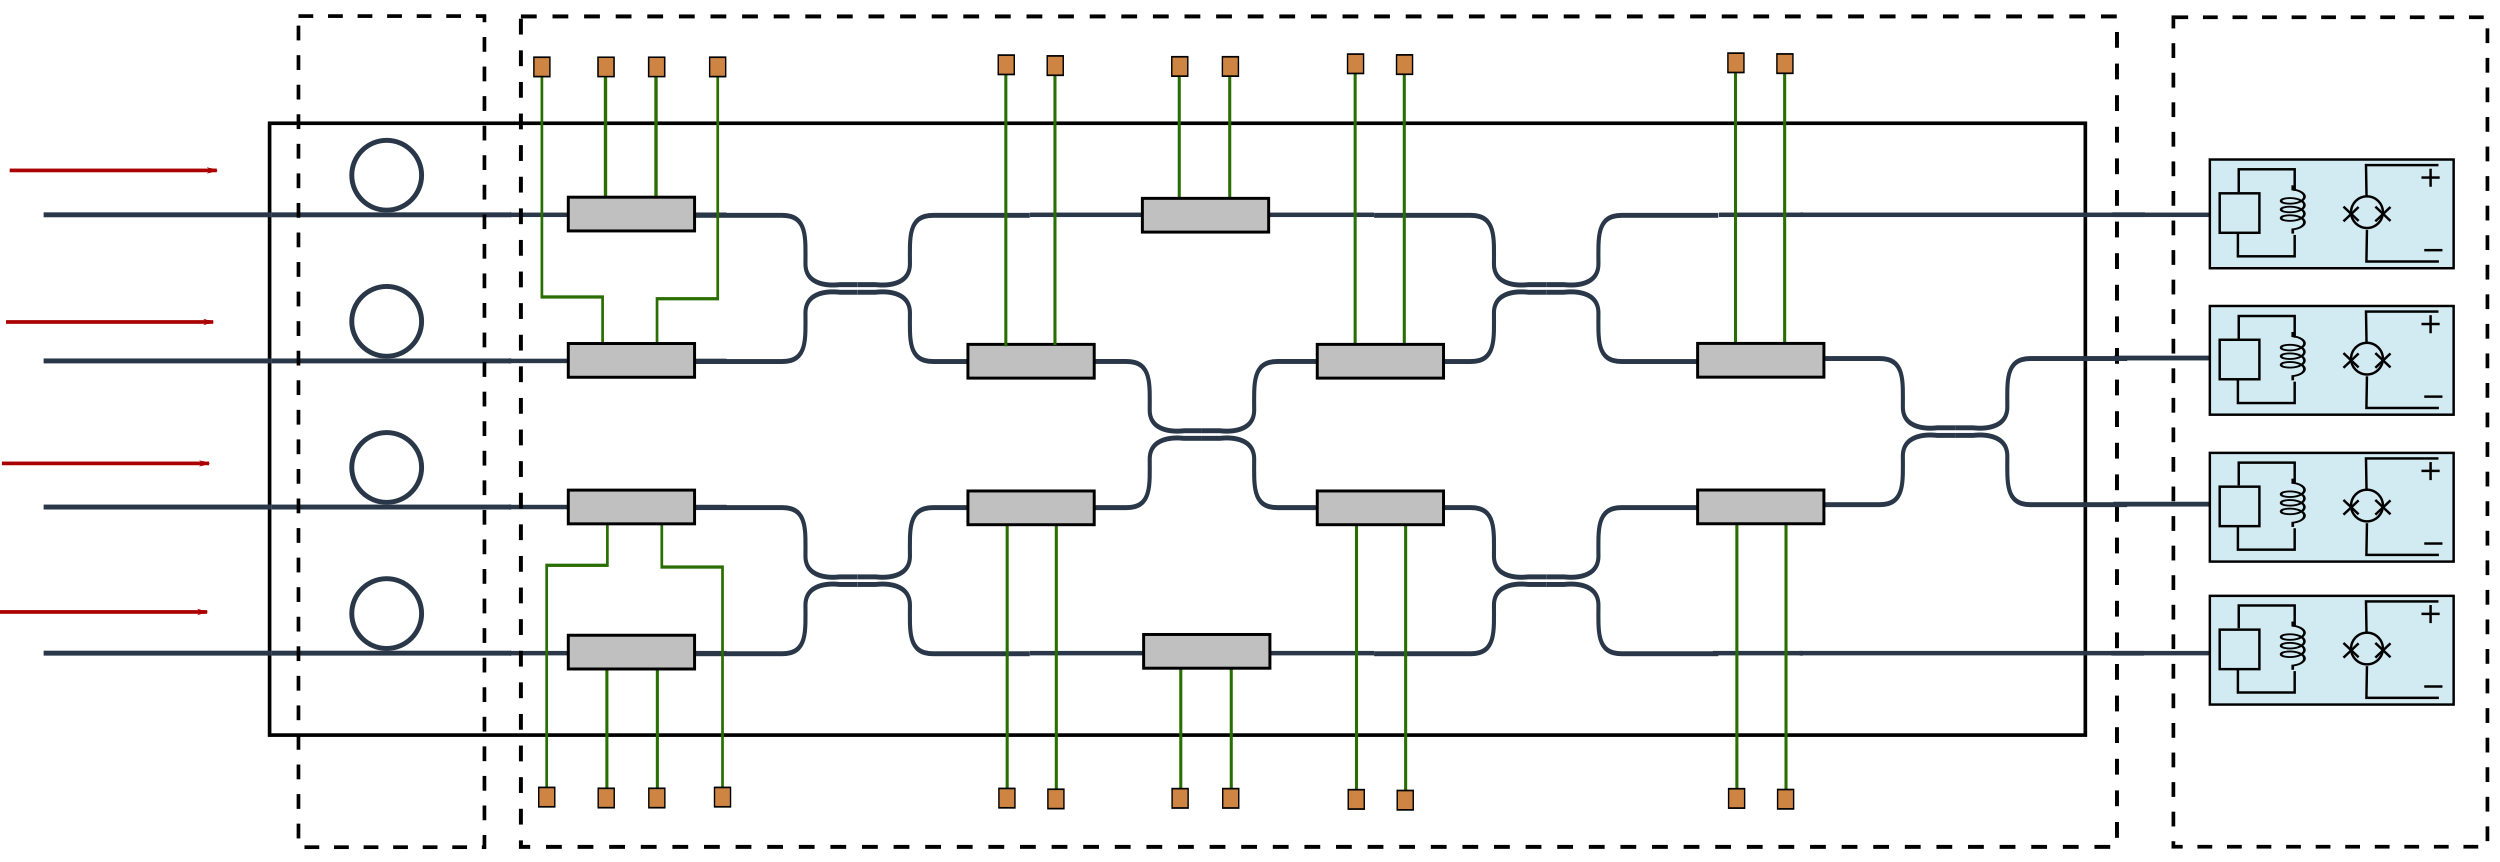 <?xml version="1.0" encoding="UTF-8" standalone="no"?>
<!-- Created with Inkscape (http://www.inkscape.org/) -->

<svg
   xmlns:dc="http://purl.org/dc/elements/1.1/"
   xmlns:cc="http://creativecommons.org/ns#"
   xmlns:rdf="http://www.w3.org/1999/02/22-rdf-syntax-ns#"
   xmlns:svg="http://www.w3.org/2000/svg"
   xmlns="http://www.w3.org/2000/svg"
   xmlns:sodipodi="http://sodipodi.sourceforge.net/DTD/sodipodi-0.dtd"
   xmlns:inkscape="http://www.inkscape.org/namespaces/inkscape"
   width="203mm"
   height="70mm"
   viewBox="0 0 203 70"
   version="1.1"
   id="svg8"
   inkscape:version="0.92.4 (5da689c313, 2019-01-14)"
   sodipodi:docname="GBS.svg"
   inkscape:export-filename="C:\Users\tom\Documents\Coding\SF\doc\_static\GBS.png"
   inkscape:export-xdpi="96"
   inkscape:export-ydpi="96">
  <defs
     id="defs2">
    <marker
       inkscape:stockid="Arrow2Lend"
       orient="auto"
       refY="0"
       refX="0"
       id="Arrow2Lend"
       style="overflow:visible"
       inkscape:isstock="true">
      <path
         id="path7080"
         style="fill:#782121;fill-opacity:1;fill-rule:evenodd;stroke:#782121;stroke-width:0.625;stroke-linejoin:round;stroke-opacity:1"
         d="M 8.719,4.034 -2.207,0.016 8.719,-4.002 c -1.745,2.372 -1.735,5.617 -6e-7,8.035 z"
         transform="matrix(-1.1,0,0,-1.1,-1.1,0)"
         inkscape:connector-curvature="0" />
    </marker>
    <marker
       inkscape:stockid="Arrow1Lend"
       orient="auto"
       refY="0"
       refX="0"
       id="Arrow1Lend"
       style="overflow:visible"
       inkscape:isstock="true">
      <path
         id="path7062"
         d="M 0,0 5,-5 -12.5,0 5,5 Z"
         style="fill:#aa0000;fill-opacity:1;fill-rule:evenodd;stroke:#aa0000;stroke-width:1pt;stroke-opacity:1"
         transform="matrix(-0.8,0,0,-0.8,-10,0)"
         inkscape:connector-curvature="0" />
    </marker>
    <marker
       inkscape:stockid="Arrow1Lend"
       orient="auto"
       refY="0"
       refX="0"
       id="Arrow1Lend-0"
       style="overflow:visible"
       inkscape:isstock="true">
      <path
         inkscape:connector-curvature="0"
         id="path7062-1"
         d="M 0,0 5,-5 -12.5,0 5,5 Z"
         style="fill:#aa0000;fill-opacity:1;fill-rule:evenodd;stroke:#aa0000;stroke-width:1pt;stroke-opacity:1"
         transform="matrix(-0.8,0,0,-0.8,-10,0)" />
    </marker>
    <marker
       inkscape:stockid="Arrow1Lend"
       orient="auto"
       refY="0"
       refX="0"
       id="Arrow1Lend-0-5"
       style="overflow:visible"
       inkscape:isstock="true">
      <path
         inkscape:connector-curvature="0"
         id="path7062-1-9"
         d="M 0,0 5,-5 -12.5,0 5,5 Z"
         style="fill:#aa0000;fill-opacity:1;fill-rule:evenodd;stroke:#aa0000;stroke-width:1pt;stroke-opacity:1"
         transform="matrix(-0.8,0,0,-0.8,-10,0)" />
    </marker>
    <marker
       inkscape:stockid="Arrow1Lend"
       orient="auto"
       refY="0"
       refX="0"
       id="Arrow1Lend-0-5-3"
       style="overflow:visible"
       inkscape:isstock="true">
      <path
         inkscape:connector-curvature="0"
         id="path7062-1-9-8"
         d="M 0,0 5,-5 -12.5,0 5,5 Z"
         style="fill:#aa0000;fill-opacity:1;fill-rule:evenodd;stroke:#aa0000;stroke-width:1pt;stroke-opacity:1"
         transform="matrix(-0.8,0,0,-0.8,-10,0)" />
    </marker>
  </defs>
  <sodipodi:namedview
     id="base"
     pagecolor="#ffffff"
     bordercolor="#666666"
     borderopacity="1.0"
     inkscape:pageopacity="0.0"
     inkscape:pageshadow="2"
     inkscape:zoom="1.4"
     inkscape:cx="363.17693"
     inkscape:cy="295.9298"
     inkscape:document-units="mm"
     inkscape:current-layer="layer1"
     showgrid="true"
     inkscape:snap-global="false"
     inkscape:window-width="1920"
     inkscape:window-height="1017"
     inkscape:window-x="-8"
     inkscape:window-y="-8"
     inkscape:window-maximized="1"
     fit-margin-top="0"
     fit-margin-left="0"
     fit-margin-right="0"
     fit-margin-bottom="0"
     inkscape:snap-bbox="true">
    <inkscape:grid
       type="xygrid"
       id="grid8403"
       originx="-3.961"
       originy="-107.025"
       snapvisiblegridlinesonly="false"
       visible="false"
       enabled="false" />
  </sodipodi:namedview>
  <g
     inkscape:label="Layer 1"
     inkscape:groupmode="layer"
     id="layer1"
     transform="translate(-3.961,-119.975)">
    <g
       id="g5051"
       transform="translate(0,-1.058)">
      <path
         inkscape:connector-curvature="0"
         id="path4785-3-7-3-1-4"
         d="M 175.604,150.105 H 186.832"
         style="fill:none;stroke:#293749;stroke-width:0.39;stroke-linecap:butt;stroke-linejoin:miter;stroke-miterlimit:4;stroke-dasharray:none;stroke-opacity:1" />
      <path
         inkscape:connector-curvature="0"
         id="path4785-3-7-9"
         d="m 175.406,174.069 h 11.511"
         style="fill:none;stroke:#293749;stroke-width:0.364;stroke-linecap:butt;stroke-linejoin:miter;stroke-miterlimit:4;stroke-dasharray:none;stroke-opacity:1" />
      <path
         inkscape:connector-curvature="0"
         id="path4785-3-7-3-1"
         d="m 175.557,161.97 h 11.228"
         style="fill:none;stroke:#293749;stroke-width:0.39;stroke-linecap:butt;stroke-linejoin:miter;stroke-miterlimit:4;stroke-dasharray:none;stroke-opacity:1" />
      <g
         style="stroke:#293749;stroke-width:0.4;stroke-miterlimit:4;stroke-dasharray:none;stroke-opacity:1"
         transform="translate(16.177)"
         id="g6457">
        <g
           style="stroke:#293749;stroke-width:0.4;stroke-miterlimit:4;stroke-dasharray:none;stroke-opacity:1"
           id="g4834"
           transform="translate(5.481,8.352)">
          <circle
             inkscape:transform-center-y="8.1264833"
             inkscape:transform-center-x="-7.9375"
             r="2.835"
             cy="126.911"
             cx="13.702"
             id="path4789"
             style="fill:none;fill-rule:nonzero;stroke:#293749;stroke-width:0.4;stroke-miterlimit:4;stroke-dasharray:none;stroke-opacity:1" />
          <path
             inkscape:connector-curvature="0"
             id="path4830"
             d="M 4.347,130.124 H 23.812"
             style="fill:none;stroke:#293749;stroke-width:0.4;stroke-linecap:butt;stroke-linejoin:miter;stroke-miterlimit:4;stroke-dasharray:none;stroke-opacity:1" />
        </g>
        <g
           style="stroke:#293749;stroke-width:0.4;stroke-miterlimit:4;stroke-dasharray:none;stroke-opacity:1"
           id="g4834-1"
           transform="translate(5.481,20.216)">
          <circle
             inkscape:transform-center-y="8.1264833"
             inkscape:transform-center-x="-7.9375"
             r="2.835"
             cy="126.911"
             cx="13.702"
             id="path4789-6"
             style="fill:none;fill-rule:nonzero;stroke:#293749;stroke-width:0.4;stroke-miterlimit:4;stroke-dasharray:none;stroke-opacity:1" />
          <path
             inkscape:connector-curvature="0"
             id="path4830-6"
             d="M 4.347,130.124 H 23.812"
             style="fill:none;stroke:#293749;stroke-width:0.4;stroke-linecap:butt;stroke-linejoin:miter;stroke-miterlimit:4;stroke-dasharray:none;stroke-opacity:1" />
        </g>
        <g
           style="stroke:#293749;stroke-width:0.4;stroke-miterlimit:4;stroke-dasharray:none;stroke-opacity:1"
           id="g4834-1-7"
           transform="translate(5.481,32.081)">
          <circle
             inkscape:transform-center-y="8.1264833"
             inkscape:transform-center-x="-7.9375"
             r="2.835"
             cy="126.911"
             cx="13.702"
             id="path4789-6-5"
             style="fill:none;fill-rule:nonzero;stroke:#293749;stroke-width:0.4;stroke-miterlimit:4;stroke-dasharray:none;stroke-opacity:1" />
          <path
             inkscape:connector-curvature="0"
             id="path4830-6-5"
             d="M 4.347,130.124 H 23.812"
             style="fill:none;stroke:#293749;stroke-width:0.4;stroke-linecap:butt;stroke-linejoin:miter;stroke-miterlimit:4;stroke-dasharray:none;stroke-opacity:1" />
        </g>
        <g
           style="stroke:#293749;stroke-width:0.4;stroke-miterlimit:4;stroke-dasharray:none;stroke-opacity:1"
           id="g4834-1-7-6"
           transform="translate(5.481,43.945)">
          <circle
             inkscape:transform-center-y="8.1264833"
             inkscape:transform-center-x="-7.9375"
             r="2.835"
             cy="126.911"
             cx="13.702"
             id="path4789-6-5-0"
             style="fill:none;fill-rule:nonzero;stroke:#293749;stroke-width:0.4;stroke-miterlimit:4;stroke-dasharray:none;stroke-opacity:1" />
          <path
             inkscape:connector-curvature="0"
             id="path4830-6-5-0"
             d="M 4.347,130.124 H 23.812"
             style="fill:none;stroke:#293749;stroke-width:0.4;stroke-linecap:butt;stroke-linejoin:miter;stroke-miterlimit:4;stroke-dasharray:none;stroke-opacity:1" />
        </g>
      </g>
      <rect
         y="131.042"
         x="25.852"
         height="49.68"
         width="147.439"
         id="rect6535"
         style="opacity:1;fill:none;fill-opacity:1;fill-rule:nonzero;stroke:#000000;stroke-width:0.297;stroke-miterlimit:4;stroke-dasharray:none;stroke-opacity:1" />
      <path
         inkscape:connector-curvature="0"
         id="path4836-6"
         d="M 26.005,138.475 H 7.503"
         style="fill:none;stroke:#293749;stroke-width:0.4;stroke-linecap:butt;stroke-linejoin:miter;stroke-miterlimit:4;stroke-dasharray:none;stroke-opacity:1" />
      <path
         inkscape:connector-curvature="0"
         id="path4836-6-9"
         d="M 26.005,150.34 H 7.503"
         style="fill:none;stroke:#293749;stroke-width:0.4;stroke-linecap:butt;stroke-linejoin:miter;stroke-miterlimit:4;stroke-dasharray:none;stroke-opacity:1" />
      <path
         inkscape:connector-curvature="0"
         id="path4836-6-9-0"
         d="M 26.005,162.204 H 7.503"
         style="fill:none;stroke:#293749;stroke-width:0.4;stroke-linecap:butt;stroke-linejoin:miter;stroke-miterlimit:4;stroke-dasharray:none;stroke-opacity:1" />
      <path
         inkscape:connector-curvature="0"
         id="path4836-6-9-0-7"
         d="M 26.005,174.069 H 7.503"
         style="fill:none;stroke:#293749;stroke-width:0.4;stroke-linecap:butt;stroke-linejoin:miter;stroke-miterlimit:4;stroke-dasharray:none;stroke-opacity:1" />
      <path
         inkscape:connector-curvature="0"
         id="path7057"
         d="M 4.748,134.871 H 21.568"
         style="fill:none;stroke:#aa0000;stroke-width:0.3;stroke-linecap:butt;stroke-linejoin:miter;stroke-miterlimit:4;stroke-dasharray:none;stroke-opacity:1;marker-end:url(#Arrow1Lend)" />
      <path
         inkscape:connector-curvature="0"
         id="path7057-0"
         d="M 4.45,147.178 H 21.27"
         style="fill:none;stroke:#aa0000;stroke-width:0.3;stroke-linecap:butt;stroke-linejoin:miter;stroke-miterlimit:4;stroke-dasharray:none;stroke-opacity:1;marker-end:url(#Arrow1Lend-0)" />
      <path
         inkscape:connector-curvature="0"
         id="path7057-0-9"
         d="M 4.118,158.661 H 20.938"
         style="fill:none;stroke:#aa0000;stroke-width:0.3;stroke-linecap:butt;stroke-linejoin:miter;stroke-miterlimit:4;stroke-dasharray:none;stroke-opacity:1;marker-end:url(#Arrow1Lend-0-5)" />
      <path
         inkscape:connector-curvature="0"
         id="path7057-0-9-4"
         d="M 3.961,170.724 H 20.781"
         style="fill:none;stroke:#aa0000;stroke-width:0.3;stroke-linecap:butt;stroke-linejoin:miter;stroke-miterlimit:4;stroke-dasharray:none;stroke-opacity:1;marker-end:url(#Arrow1Lend-0-5-3)" />
      <rect
         y="122.339"
         x="28.197"
         height="67.486"
         width="15.101"
         id="rect9197"
         style="opacity:1;fill:none;fill-opacity:1;fill-rule:nonzero;stroke:#000000;stroke-width:0.3;stroke-miterlimit:4;stroke-dasharray:1.2, 1.2;stroke-dashoffset:0;stroke-opacity:1" />
      <path
         inkscape:connector-curvature="0"
         id="path4785-3-6"
         d="M 150.099,174.069 H 178.052"
         style="fill:none;stroke:#293749;stroke-width:0.364;stroke-linecap:butt;stroke-linejoin:miter;stroke-miterlimit:4;stroke-dasharray:none;stroke-opacity:1" />
      <path
         inkscape:connector-curvature="0"
         id="path4836-6-99-3-8-2"
         d="m 150.365,174.069 h -7.318"
         style="fill:none;stroke:#293749;stroke-width:0.364;stroke-linecap:butt;stroke-linejoin:miter;stroke-miterlimit:4;stroke-dasharray:none;stroke-opacity:1" />
      <path
         inkscape:connector-curvature="0"
         id="path4836-6-99-3-8"
         d="M 150.293,162.204 H 143.577"
         style="fill:none;stroke:#293749;stroke-width:0.364;stroke-linecap:butt;stroke-linejoin:miter;stroke-miterlimit:4;stroke-dasharray:none;stroke-opacity:1" />
      <path
         inkscape:connector-curvature="0"
         id="path4836-6-99-3"
         d="M 150.293,150.34 H 143.577"
         style="fill:none;stroke:#293749;stroke-width:0.364;stroke-linecap:butt;stroke-linejoin:miter;stroke-miterlimit:4;stroke-dasharray:none;stroke-opacity:1" />
      <path
         inkscape:connector-curvature="0"
         id="path4836-6-99"
         d="m 150.332,138.475 h -6.795"
         style="fill:none;stroke:#293749;stroke-width:0.364;stroke-linecap:butt;stroke-linejoin:miter;stroke-miterlimit:4;stroke-dasharray:none;stroke-opacity:1" />
      <g
         transform="matrix(1.291,0,0,1.559,42.638,-100.853)"
         style="stroke:#293749;stroke-width:0.257;stroke-miterlimit:4;stroke-dasharray:none;stroke-opacity:1"
         id="g4642">
        <g
           style="stroke:#293749;stroke-width:0.257;stroke-miterlimit:4;stroke-dasharray:none;stroke-opacity:1"
           id="g4613">
          <path
             inkscape:connector-curvature="0"
             id="path4594"
             d="m 13.163,153.543 c 0,0 4.477,0 6.08,0 1.604,0 1.459,1.179 1.459,2.527 0,1.348 2.149,1.081 2.149,1.081 h 1.136"
             style="fill:none;stroke:#293749;stroke-width:0.257;stroke-linecap:butt;stroke-linejoin:miter;stroke-miterlimit:4;stroke-dasharray:none;stroke-opacity:1" />
          <path
             inkscape:connector-curvature="0"
             id="path4594-9"
             d="m 34.812,153.543 c 0,0 -4.477,0 -6.08,0 -1.604,0 -1.459,1.179 -1.459,2.527 0,1.348 -2.149,1.081 -2.149,1.081 h -1.136"
             style="fill:none;stroke:#293749;stroke-width:0.257;stroke-linecap:butt;stroke-linejoin:miter;stroke-miterlimit:4;stroke-dasharray:none;stroke-opacity:1" />
        </g>
        <g
           style="stroke:#293749;stroke-width:0.257;stroke-miterlimit:4;stroke-dasharray:none;stroke-opacity:1"
           transform="matrix(1,0,0,-1,0,314.698)"
           id="g4613-4">
          <path
             inkscape:connector-curvature="0"
             id="path4594-6"
             d="m 13.163,153.543 c 0,0 4.477,0 6.08,0 1.604,0 1.459,1.179 1.459,2.527 0,1.348 2.149,1.081 2.149,1.081 h 1.136"
             style="fill:none;stroke:#293749;stroke-width:0.257;stroke-linecap:butt;stroke-linejoin:miter;stroke-miterlimit:4;stroke-dasharray:none;stroke-opacity:1" />
          <path
             inkscape:connector-curvature="0"
             id="path4594-9-2"
             d="m 34.812,153.543 c 0,0 -4.477,0 -6.08,0 -1.604,0 -1.459,1.179 -1.459,2.527 0,1.348 -2.149,1.081 -2.149,1.081 h -1.136"
             style="fill:none;stroke:#293749;stroke-width:0.257;stroke-linecap:butt;stroke-linejoin:miter;stroke-miterlimit:4;stroke-dasharray:none;stroke-opacity:1" />
        </g>
      </g>
      <g
         style="stroke:#293749;stroke-width:0.257;stroke-miterlimit:4;stroke-dasharray:none;stroke-opacity:1"
         id="g4642-3"
         transform="matrix(1.291,0,0,1.559,42.638,-77.124)">
        <g
           style="stroke:#293749;stroke-width:0.257;stroke-miterlimit:4;stroke-dasharray:none;stroke-opacity:1"
           id="g4613-9">
          <path
             inkscape:connector-curvature="0"
             id="path4594-69"
             d="m 13.163,153.543 c 0,0 4.477,0 6.08,0 1.604,0 1.459,1.179 1.459,2.527 0,1.348 2.149,1.081 2.149,1.081 h 1.136"
             style="fill:none;stroke:#293749;stroke-width:0.257;stroke-linecap:butt;stroke-linejoin:miter;stroke-miterlimit:4;stroke-dasharray:none;stroke-opacity:1" />
          <path
             inkscape:connector-curvature="0"
             id="path4594-9-0"
             d="m 34.812,153.543 c 0,0 -4.477,0 -6.08,0 -1.604,0 -1.459,1.179 -1.459,2.527 0,1.348 -2.149,1.081 -2.149,1.081 h -1.136"
             style="fill:none;stroke:#293749;stroke-width:0.257;stroke-linecap:butt;stroke-linejoin:miter;stroke-miterlimit:4;stroke-dasharray:none;stroke-opacity:1" />
        </g>
        <g
           style="stroke:#293749;stroke-width:0.257;stroke-miterlimit:4;stroke-dasharray:none;stroke-opacity:1"
           transform="matrix(1,0,0,-1,0,314.698)"
           id="g4613-4-3">
          <path
             inkscape:connector-curvature="0"
             id="path4594-6-0"
             d="m 13.163,153.543 c 0,0 4.477,0 6.08,0 1.604,0 1.459,1.179 1.459,2.527 0,1.348 2.149,1.081 2.149,1.081 h 1.136"
             style="fill:none;stroke:#293749;stroke-width:0.257;stroke-linecap:butt;stroke-linejoin:miter;stroke-miterlimit:4;stroke-dasharray:none;stroke-opacity:1" />
          <path
             inkscape:connector-curvature="0"
             id="path4594-9-2-5"
             d="m 34.812,153.543 c 0,0 -4.477,0 -6.08,0 -1.604,0 -1.459,1.179 -1.459,2.527 0,1.348 -2.149,1.081 -2.149,1.081 h -1.136"
             style="fill:none;stroke:#293749;stroke-width:0.257;stroke-linecap:butt;stroke-linejoin:miter;stroke-miterlimit:4;stroke-dasharray:none;stroke-opacity:1" />
        </g>
      </g>
      <g
         style="stroke:#293749;stroke-width:0.257;stroke-miterlimit:4;stroke-dasharray:none;stroke-opacity:1"
         id="g4642-6"
         transform="matrix(1.291,0,0,1.559,70.591,-88.988)">
        <g
           style="stroke:#293749;stroke-width:0.257;stroke-miterlimit:4;stroke-dasharray:none;stroke-opacity:1"
           id="g4613-0">
          <path
             inkscape:connector-curvature="0"
             id="path4594-1"
             d="m 13.163,153.543 c 0,0 4.477,0 6.08,0 1.604,0 1.459,1.179 1.459,2.527 0,1.348 2.149,1.081 2.149,1.081 h 1.136"
             style="fill:none;stroke:#293749;stroke-width:0.257;stroke-linecap:butt;stroke-linejoin:miter;stroke-miterlimit:4;stroke-dasharray:none;stroke-opacity:1" />
          <path
             inkscape:connector-curvature="0"
             id="path4594-9-3"
             d="m 34.812,153.543 c 0,0 -4.477,0 -6.08,0 -1.604,0 -1.459,1.179 -1.459,2.527 0,1.348 -2.149,1.081 -2.149,1.081 h -1.136"
             style="fill:none;stroke:#293749;stroke-width:0.257;stroke-linecap:butt;stroke-linejoin:miter;stroke-miterlimit:4;stroke-dasharray:none;stroke-opacity:1" />
        </g>
        <g
           style="stroke:#293749;stroke-width:0.257;stroke-miterlimit:4;stroke-dasharray:none;stroke-opacity:1"
           transform="matrix(1,0,0,-1,0,314.698)"
           id="g4613-4-4">
          <path
             inkscape:connector-curvature="0"
             id="path4594-6-2"
             d="m 13.163,153.543 c 0,0 4.477,0 6.08,0 1.604,0 1.459,1.179 1.459,2.527 0,1.348 2.149,1.081 2.149,1.081 h 1.136"
             style="fill:none;stroke:#293749;stroke-width:0.257;stroke-linecap:butt;stroke-linejoin:miter;stroke-miterlimit:4;stroke-dasharray:none;stroke-opacity:1" />
          <path
             inkscape:connector-curvature="0"
             id="path4594-9-2-0"
             d="m 34.812,153.543 c 0,0 -4.477,0 -6.08,0 -1.604,0 -1.459,1.179 -1.459,2.527 0,1.348 -2.149,1.081 -2.149,1.081 h -1.136"
             style="fill:none;stroke:#293749;stroke-width:0.257;stroke-linecap:butt;stroke-linejoin:miter;stroke-miterlimit:4;stroke-dasharray:none;stroke-opacity:1" />
        </g>
      </g>
      <g
         style="stroke:#293749;stroke-width:0.257;stroke-miterlimit:4;stroke-dasharray:none;stroke-opacity:1"
         id="g4642-62"
         transform="matrix(1.291,0,0,1.559,98.544,-100.853)">
        <g
           style="stroke:#293749;stroke-width:0.257;stroke-miterlimit:4;stroke-dasharray:none;stroke-opacity:1"
           id="g4613-99">
          <path
             inkscape:connector-curvature="0"
             id="path4594-0"
             d="m 13.163,153.543 c 0,0 4.477,0 6.08,0 1.604,0 1.459,1.179 1.459,2.527 0,1.348 2.149,1.081 2.149,1.081 h 1.136"
             style="fill:none;stroke:#293749;stroke-width:0.257;stroke-linecap:butt;stroke-linejoin:miter;stroke-miterlimit:4;stroke-dasharray:none;stroke-opacity:1" />
          <path
             inkscape:connector-curvature="0"
             id="path4594-9-9"
             d="m 34.812,153.543 c 0,0 -4.477,0 -6.08,0 -1.604,0 -1.459,1.179 -1.459,2.527 0,1.348 -2.149,1.081 -2.149,1.081 h -1.136"
             style="fill:none;stroke:#293749;stroke-width:0.257;stroke-linecap:butt;stroke-linejoin:miter;stroke-miterlimit:4;stroke-dasharray:none;stroke-opacity:1" />
        </g>
        <g
           style="stroke:#293749;stroke-width:0.257;stroke-miterlimit:4;stroke-dasharray:none;stroke-opacity:1"
           transform="matrix(1,0,0,-1,0,314.698)"
           id="g4613-4-9">
          <path
             inkscape:connector-curvature="0"
             id="path4594-6-9"
             d="m 13.163,153.543 c 0,0 4.477,0 6.08,0 1.604,0 1.459,1.179 1.459,2.527 0,1.348 2.149,1.081 2.149,1.081 h 1.136"
             style="fill:none;stroke:#293749;stroke-width:0.257;stroke-linecap:butt;stroke-linejoin:miter;stroke-miterlimit:4;stroke-dasharray:none;stroke-opacity:1" />
          <path
             inkscape:connector-curvature="0"
             id="path4594-9-2-2"
             d="m 34.812,153.543 c 0,0 -4.477,0 -6.08,0 -1.604,0 -1.459,1.179 -1.459,2.527 0,1.348 -2.149,1.081 -2.149,1.081 h -1.136"
             style="fill:none;stroke:#293749;stroke-width:0.257;stroke-linecap:butt;stroke-linejoin:miter;stroke-miterlimit:4;stroke-dasharray:none;stroke-opacity:1" />
        </g>
      </g>
      <g
         style="stroke:#293749;stroke-width:0.257;stroke-miterlimit:4;stroke-dasharray:none;stroke-opacity:1"
         id="g4642-3-9"
         transform="matrix(1.291,0,0,1.559,98.544,-77.124)">
        <g
           style="stroke:#293749;stroke-width:0.257;stroke-miterlimit:4;stroke-dasharray:none;stroke-opacity:1"
           id="g4613-9-7">
          <path
             inkscape:connector-curvature="0"
             id="path4594-69-9"
             d="m 13.163,153.543 c 0,0 4.477,0 6.08,0 1.604,0 1.459,1.179 1.459,2.527 0,1.348 2.149,1.081 2.149,1.081 h 1.136"
             style="fill:none;stroke:#293749;stroke-width:0.257;stroke-linecap:butt;stroke-linejoin:miter;stroke-miterlimit:4;stroke-dasharray:none;stroke-opacity:1" />
          <path
             inkscape:connector-curvature="0"
             id="path4594-9-0-5"
             d="m 34.812,153.543 c 0,0 -4.477,0 -6.08,0 -1.604,0 -1.459,1.179 -1.459,2.527 0,1.348 -2.149,1.081 -2.149,1.081 h -1.136"
             style="fill:none;stroke:#293749;stroke-width:0.257;stroke-linecap:butt;stroke-linejoin:miter;stroke-miterlimit:4;stroke-dasharray:none;stroke-opacity:1" />
        </g>
        <g
           style="stroke:#293749;stroke-width:0.257;stroke-miterlimit:4;stroke-dasharray:none;stroke-opacity:1"
           transform="matrix(1,0,0,-1,0,314.698)"
           id="g4613-4-3-8">
          <path
             inkscape:connector-curvature="0"
             id="path4594-6-0-6"
             d="m 13.163,153.543 c 0,0 4.477,0 6.08,0 1.604,0 1.459,1.179 1.459,2.527 0,1.348 2.149,1.081 2.149,1.081 h 1.136"
             style="fill:none;stroke:#293749;stroke-width:0.257;stroke-linecap:butt;stroke-linejoin:miter;stroke-miterlimit:4;stroke-dasharray:none;stroke-opacity:1" />
          <path
             inkscape:connector-curvature="0"
             id="path4594-9-2-5-5"
             d="m 34.812,153.543 c 0,0 -4.477,0 -6.08,0 -1.604,0 -1.459,1.179 -1.459,2.527 0,1.348 -2.149,1.081 -2.149,1.081 h -1.136"
             style="fill:none;stroke:#293749;stroke-width:0.257;stroke-linecap:butt;stroke-linejoin:miter;stroke-miterlimit:4;stroke-dasharray:none;stroke-opacity:1" />
        </g>
      </g>
      <path
         inkscape:connector-curvature="0"
         id="path4785"
         d="M 87.587,138.475 H 115.54"
         style="fill:none;stroke:#293749;stroke-width:0.364;stroke-linecap:butt;stroke-linejoin:miter;stroke-miterlimit:4;stroke-dasharray:none;stroke-opacity:1" />
      <path
         inkscape:connector-curvature="0"
         id="path4787"
         d="m 87.587,174.069 27.953,1e-5"
         style="fill:none;stroke:#293749;stroke-width:0.364;stroke-linecap:butt;stroke-linejoin:miter;stroke-miterlimit:4;stroke-dasharray:none;stroke-opacity:1" />
      <path
         inkscape:connector-curvature="0"
         id="path4836"
         d="M 62.96,138.475 H 45.365"
         style="fill:none;stroke:#293749;stroke-width:0.364;stroke-linecap:butt;stroke-linejoin:miter;stroke-miterlimit:4;stroke-dasharray:none;stroke-opacity:1" />
      <g
         transform="translate(0.216)"
         id="g2123">
        <g
           transform="matrix(0.828,0,0,1,73.06,0.036)"
           id="g6590-4">
          <path
             inkscape:connector-curvature="0"
             id="path6537-6"
             d="m 31.933,137.039 v -9.889"
             style="fill:none;stroke:#296e01;stroke-width:0.3;stroke-linecap:butt;stroke-linejoin:miter;stroke-miterlimit:4;stroke-dasharray:none;stroke-opacity:1" />
          <path
             inkscape:connector-curvature="0"
             id="path6537-9-5"
             d="m 36.883,137.039 v -9.889"
             style="fill:none;stroke:#296e01;stroke-width:0.3;stroke-linecap:butt;stroke-linejoin:miter;stroke-miterlimit:4;stroke-dasharray:none;stroke-opacity:1" />
          <rect
             y="125.607"
             x="31.198"
             height="1.573"
             width="1.573"
             id="rect6569-6"
             style="opacity:1;fill:#ce8544;fill-opacity:1;fill-rule:nonzero;stroke:#000000;stroke-width:0.139;stroke-miterlimit:4;stroke-dasharray:none;stroke-opacity:1" />
          <rect
             y="125.607"
             x="36.163"
             height="1.573"
             width="1.573"
             id="rect6569-0-8"
             style="opacity:1;fill:#ce8544;fill-opacity:1;fill-rule:nonzero;stroke:#000000;stroke-width:0.139;stroke-miterlimit:4;stroke-dasharray:none;stroke-opacity:1" />
        </g>
        <rect
           style="fill:#c0c0c0;fill-opacity:1;fill-rule:nonzero;stroke:#000000;stroke-width:0.241;stroke-miterlimit:4;stroke-dasharray:none;stroke-opacity:1"
           id="rect4946-0"
           width="10.254"
           height="2.74"
           x="96.506"
           y="137.139" />
        <g
           transform="matrix(-0.828,0,0,-1,130.164,312.25)"
           id="g6590-9-0">
          <path
             inkscape:connector-curvature="0"
             id="path6537-8-6"
             d="m 31.933,137.039 v -9.889"
             style="fill:none;stroke:#296e01;stroke-width:0.3;stroke-linecap:butt;stroke-linejoin:miter;stroke-miterlimit:4;stroke-dasharray:none;stroke-opacity:1" />
          <path
             inkscape:connector-curvature="0"
             id="path6537-9-8-8"
             d="m 36.883,137.039 v -9.889"
             style="fill:none;stroke:#296e01;stroke-width:0.3;stroke-linecap:butt;stroke-linejoin:miter;stroke-miterlimit:4;stroke-dasharray:none;stroke-opacity:1" />
          <rect
             y="125.607"
             x="31.198"
             height="1.573"
             width="1.573"
             id="rect6569-4-1"
             style="opacity:1;fill:#ce8544;fill-opacity:1;fill-rule:nonzero;stroke:#000000;stroke-width:0.139;stroke-miterlimit:4;stroke-dasharray:none;stroke-opacity:1" />
          <rect
             y="125.607"
             x="36.163"
             height="1.573"
             width="1.573"
             id="rect6569-0-0-2"
             style="opacity:1;fill:#ce8544;fill-opacity:1;fill-rule:nonzero;stroke:#000000;stroke-width:0.139;stroke-miterlimit:4;stroke-dasharray:none;stroke-opacity:1" />
        </g>
        <rect
           style="fill:#c0c0c0;fill-opacity:1;fill-rule:nonzero;stroke:#000000;stroke-width:0.241;stroke-miterlimit:4;stroke-dasharray:none;stroke-opacity:1"
           id="rect4946-0-8"
           width="10.254"
           height="2.74"
           x="96.608"
           y="172.552" />
      </g>
      <rect
         y="148.996"
         x="82.557"
         height="2.74"
         width="10.254"
         id="rect4946-5-5-4"
         style="fill:#c0c0c0;fill-opacity:1;fill-rule:nonzero;stroke:#000000;stroke-width:0.241;stroke-miterlimit:4;stroke-dasharray:none;stroke-opacity:1" />
      <g
         transform="matrix(0.828,0,0,1,28.675,0)"
         id="g6809">
        <path
           style="fill:none;stroke:#296e01;stroke-width:0.3;stroke-linecap:butt;stroke-linejoin:miter;stroke-miterlimit:4;stroke-dasharray:none;stroke-opacity:1"
           d="M 68.792,149.148 V 127.069"
           id="path6537-9-4"
           inkscape:connector-curvature="0" />
        <rect
           style="opacity:1;fill:#ce8544;fill-opacity:1;fill-rule:nonzero;stroke:#000000;stroke-width:0.139;stroke-miterlimit:4;stroke-dasharray:none;stroke-opacity:1"
           id="rect6569-43"
           width="1.573"
           height="1.573"
           x="68.046"
           y="125.507" />
        <path
           style="fill:none;stroke:#296e01;stroke-width:0.3;stroke-linecap:butt;stroke-linejoin:miter;stroke-miterlimit:4;stroke-dasharray:none;stroke-opacity:1"
           d="m 73.611,149.053 v -22.079"
           id="path6537-9-4-2"
           inkscape:connector-curvature="0" />
        <rect
           style="opacity:1;fill:#ce8544;fill-opacity:1;fill-rule:nonzero;stroke:#000000;stroke-width:0.139;stroke-miterlimit:4;stroke-dasharray:none;stroke-opacity:1"
           id="rect6569-0-5"
           width="1.573"
           height="1.573"
           x="72.85"
           y="125.573" />
      </g>
      <g
         transform="matrix(0.828,0,0,1,57.039,-0.082)"
         id="g6809-2">
        <path
           style="fill:none;stroke:#296e01;stroke-width:0.3;stroke-linecap:butt;stroke-linejoin:miter;stroke-miterlimit:4;stroke-dasharray:none;stroke-opacity:1"
           d="M 68.792,149.148 V 127.069"
           id="path6537-9-4-25"
           inkscape:connector-curvature="0" />
        <rect
           style="opacity:1;fill:#ce8544;fill-opacity:1;fill-rule:nonzero;stroke:#000000;stroke-width:0.139;stroke-miterlimit:4;stroke-dasharray:none;stroke-opacity:1"
           id="rect6569-43-1"
           width="1.573"
           height="1.573"
           x="68.046"
           y="125.507" />
        <path
           style="fill:none;stroke:#296e01;stroke-width:0.3;stroke-linecap:butt;stroke-linejoin:miter;stroke-miterlimit:4;stroke-dasharray:none;stroke-opacity:1"
           d="m 73.611,149.053 v -22.079"
           id="path6537-9-4-2-6"
           inkscape:connector-curvature="0" />
        <rect
           style="opacity:1;fill:#ce8544;fill-opacity:1;fill-rule:nonzero;stroke:#000000;stroke-width:0.139;stroke-miterlimit:4;stroke-dasharray:none;stroke-opacity:1"
           id="rect6569-0-5-3"
           width="1.573"
           height="1.573"
           x="72.85"
           y="125.573" />
      </g>
      <rect
         y="148.996"
         x="110.922"
         height="2.74"
         width="10.254"
         id="rect4946-5-5-4-8"
         style="fill:#c0c0c0;fill-opacity:1;fill-rule:nonzero;stroke:#000000;stroke-width:0.241;stroke-miterlimit:4;stroke-dasharray:none;stroke-opacity:1" />
      <g
         transform="matrix(-0.828,0,0,-1,146.694,312.2)"
         id="g6809-9">
        <path
           style="fill:none;stroke:#296e01;stroke-width:0.3;stroke-linecap:butt;stroke-linejoin:miter;stroke-miterlimit:4;stroke-dasharray:none;stroke-opacity:1"
           d="M 68.792,149.148 V 127.069"
           id="path6537-9-4-3"
           inkscape:connector-curvature="0" />
        <rect
           style="opacity:1;fill:#ce8544;fill-opacity:1;fill-rule:nonzero;stroke:#000000;stroke-width:0.139;stroke-miterlimit:4;stroke-dasharray:none;stroke-opacity:1"
           id="rect6569-43-8"
           width="1.573"
           height="1.573"
           x="68.046"
           y="125.507" />
        <path
           style="fill:none;stroke:#296e01;stroke-width:0.3;stroke-linecap:butt;stroke-linejoin:miter;stroke-miterlimit:4;stroke-dasharray:none;stroke-opacity:1"
           d="m 73.611,149.053 v -22.079"
           id="path6537-9-4-2-0"
           inkscape:connector-curvature="0" />
        <rect
           style="opacity:1;fill:#ce8544;fill-opacity:1;fill-rule:nonzero;stroke:#000000;stroke-width:0.139;stroke-miterlimit:4;stroke-dasharray:none;stroke-opacity:1"
           id="rect6569-0-5-6"
           width="1.573"
           height="1.573"
           x="72.85"
           y="125.573" />
      </g>
      <rect
         y="160.9"
         x="82.557"
         height="2.74"
         width="10.254"
         id="rect4946-5-1"
         style="fill:#c0c0c0;fill-opacity:1;fill-rule:nonzero;stroke:#000000;stroke-width:0.241;stroke-miterlimit:4;stroke-dasharray:none;stroke-opacity:1" />
      <g
         transform="matrix(-0.828,0,0,-1,175.059,312.301)"
         id="g6809-9-6">
        <path
           style="fill:none;stroke:#296e01;stroke-width:0.3;stroke-linecap:butt;stroke-linejoin:miter;stroke-miterlimit:4;stroke-dasharray:none;stroke-opacity:1"
           d="M 68.792,149.148 V 127.069"
           id="path6537-9-4-3-9"
           inkscape:connector-curvature="0" />
        <rect
           style="opacity:1;fill:#ce8544;fill-opacity:1;fill-rule:nonzero;stroke:#000000;stroke-width:0.139;stroke-miterlimit:4;stroke-dasharray:none;stroke-opacity:1"
           id="rect6569-43-8-3"
           width="1.573"
           height="1.573"
           x="68.046"
           y="125.507" />
        <path
           style="fill:none;stroke:#296e01;stroke-width:0.3;stroke-linecap:butt;stroke-linejoin:miter;stroke-miterlimit:4;stroke-dasharray:none;stroke-opacity:1"
           d="m 73.611,149.053 v -22.079"
           id="path6537-9-4-2-0-5"
           inkscape:connector-curvature="0" />
        <rect
           style="opacity:1;fill:#ce8544;fill-opacity:1;fill-rule:nonzero;stroke:#000000;stroke-width:0.139;stroke-miterlimit:4;stroke-dasharray:none;stroke-opacity:1"
           id="rect6569-0-5-6-6"
           width="1.573"
           height="1.573"
           x="72.85"
           y="125.573" />
      </g>
      <rect
         y="160.9"
         x="110.922"
         height="2.74"
         width="10.254"
         id="rect4946-5-1-7"
         style="fill:#c0c0c0;fill-opacity:1;fill-rule:nonzero;stroke:#000000;stroke-width:0.241;stroke-miterlimit:4;stroke-dasharray:none;stroke-opacity:1" />
      <path
         inkscape:connector-curvature="0"
         id="path4836-8"
         d="M 62.96,150.34 H 45.271"
         style="fill:none;stroke:#293749;stroke-width:0.364;stroke-linecap:butt;stroke-linejoin:miter;stroke-miterlimit:4;stroke-dasharray:none;stroke-opacity:1" />
      <path
         inkscape:connector-curvature="0"
         id="path4836-8-0"
         d="M 62.96,162.204 H 45.271"
         style="fill:none;stroke:#293749;stroke-width:0.364;stroke-linecap:butt;stroke-linejoin:miter;stroke-miterlimit:4;stroke-dasharray:none;stroke-opacity:1" />
      <path
         inkscape:connector-curvature="0"
         id="path4836-8-0-0"
         d="M 62.96,174.069 H 45.365"
         style="fill:none;stroke:#293749;stroke-width:0.364;stroke-linecap:butt;stroke-linejoin:miter;stroke-miterlimit:4;stroke-dasharray:none;stroke-opacity:1" />
      <g
         transform="translate(-2.323)"
         id="g1928">
        <path
           style="fill:none;stroke:#000000;stroke-width:0.241px;stroke-linecap:butt;stroke-linejoin:miter;stroke-opacity:1"
           d="M 60.268,150.34 H 53.904"
           id="path4836-5"
           inkscape:connector-curvature="0" />
        <path
           style="fill:none;stroke:#000000;stroke-width:0.241px;stroke-linecap:butt;stroke-linejoin:miter;stroke-opacity:1"
           d="M 60.268,162.204 H 53.904"
           id="path4836-5-5"
           inkscape:connector-curvature="0" />
        <path
           style="fill:none;stroke:#000000;stroke-width:0.241px;stroke-linecap:butt;stroke-linejoin:miter;stroke-opacity:1"
           d="M 60.268,174.069 H 53.904"
           id="path4836-5-5-7"
           inkscape:connector-curvature="0" />
        <path
           style="fill:none;stroke:#296e01;stroke-width:0.273;stroke-linecap:butt;stroke-linejoin:miter;stroke-miterlimit:4;stroke-dasharray:none;stroke-opacity:1"
           d="m 55.451,137.075 v -9.889"
           id="path6537"
           inkscape:connector-curvature="0" />
        <path
           style="fill:none;stroke:#296e01;stroke-width:0.273;stroke-linecap:butt;stroke-linejoin:miter;stroke-miterlimit:4;stroke-dasharray:none;stroke-opacity:1"
           d="m 59.552,137.075 v -9.889"
           id="path6537-9"
           inkscape:connector-curvature="0" />
        <rect
           style="opacity:1;fill:#ce8544;fill-opacity:1;fill-rule:nonzero;stroke:#000000;stroke-width:0.126;stroke-miterlimit:4;stroke-dasharray:none;stroke-opacity:1"
           id="rect6569"
           width="1.303"
           height="1.573"
           x="54.842"
           y="125.68" />
        <rect
           style="opacity:1;fill:#ce8544;fill-opacity:1;fill-rule:nonzero;stroke:#000000;stroke-width:0.126;stroke-miterlimit:4;stroke-dasharray:none;stroke-opacity:1"
           id="rect6569-0"
           width="1.303"
           height="1.573"
           x="58.955"
           y="125.68" />
        <g
           transform="matrix(-0.828,0,0,-1,86.102,312.224)"
           id="g6590-9">
          <path
             inkscape:connector-curvature="0"
             id="path6537-8"
             d="m 31.933,137.039 v -9.889"
             style="fill:none;stroke:#296e01;stroke-width:0.3;stroke-linecap:butt;stroke-linejoin:miter;stroke-miterlimit:4;stroke-dasharray:none;stroke-opacity:1" />
          <path
             inkscape:connector-curvature="0"
             id="path6537-9-8"
             d="m 36.883,137.039 v -9.889"
             style="fill:none;stroke:#296e01;stroke-width:0.3;stroke-linecap:butt;stroke-linejoin:miter;stroke-miterlimit:4;stroke-dasharray:none;stroke-opacity:1" />
          <rect
             y="125.607"
             x="31.198"
             height="1.573"
             width="1.573"
             id="rect6569-4"
             style="opacity:1;fill:#ce8544;fill-opacity:1;fill-rule:nonzero;stroke:#000000;stroke-width:0.139;stroke-miterlimit:4;stroke-dasharray:none;stroke-opacity:1" />
          <rect
             y="125.607"
             x="36.163"
             height="1.573"
             width="1.573"
             id="rect6569-0-0"
             style="opacity:1;fill:#ce8544;fill-opacity:1;fill-rule:nonzero;stroke:#000000;stroke-width:0.139;stroke-miterlimit:4;stroke-dasharray:none;stroke-opacity:1" />
        </g>
        <g
           id="g6728"
           transform="matrix(0.828,0,0,1,29.004,0)">
          <path
             inkscape:connector-curvature="0"
             id="path6673"
             d="m 31.656,148.833 v -3.685 h -5.953 v -18.332"
             style="fill:none;stroke:#296e01;stroke-width:0.265px;stroke-linecap:butt;stroke-linejoin:miter;stroke-opacity:1" />
          <path
             inkscape:connector-curvature="0"
             id="path6673-6"
             d="m 36.994,148.975 v -3.685 h 5.953 v -18.332"
             style="fill:none;stroke:#296e01;stroke-width:0.265px;stroke-linecap:butt;stroke-linejoin:miter;stroke-opacity:1" />
          <rect
             y="125.68"
             x="24.916"
             height="1.573"
             width="1.573"
             id="rect6569-7"
             style="opacity:1;fill:#ce8544;fill-opacity:1;fill-rule:nonzero;stroke:#000000;stroke-width:0.139;stroke-miterlimit:4;stroke-dasharray:none;stroke-opacity:1" />
          <rect
             y="125.68"
             x="42.153"
             height="1.573"
             width="1.573"
             id="rect6569-7-8"
             style="opacity:1;fill:#ce8544;fill-opacity:1;fill-rule:nonzero;stroke:#000000;stroke-width:0.139;stroke-miterlimit:4;stroke-dasharray:none;stroke-opacity:1" />
        </g>
        <g
           transform="matrix(-0.828,0,0,-1,86.234,312.225)"
           id="g6728-2">
          <path
             inkscape:connector-curvature="0"
             id="path6673-8"
             d="m 31.656,148.833 v -3.685 h -5.953 v -18.332"
             style="fill:none;stroke:#296e01;stroke-width:0.265px;stroke-linecap:butt;stroke-linejoin:miter;stroke-opacity:1" />
          <path
             inkscape:connector-curvature="0"
             id="path6673-6-8"
             d="m 36.994,148.975 v -3.685 h 5.953 v -18.332"
             style="fill:none;stroke:#296e01;stroke-width:0.265px;stroke-linecap:butt;stroke-linejoin:miter;stroke-opacity:1" />
          <rect
             y="125.68"
             x="24.916"
             height="1.573"
             width="1.573"
             id="rect6569-7-1"
             style="opacity:1;fill:#ce8544;fill-opacity:1;fill-rule:nonzero;stroke:#000000;stroke-width:0.139;stroke-miterlimit:4;stroke-dasharray:none;stroke-opacity:1" />
          <rect
             y="125.68"
             x="42.153"
             height="1.573"
             width="1.573"
             id="rect6569-7-8-9"
             style="opacity:1;fill:#ce8544;fill-opacity:1;fill-rule:nonzero;stroke:#000000;stroke-width:0.139;stroke-miterlimit:4;stroke-dasharray:none;stroke-opacity:1" />
        </g>
        <rect
           style="fill:#c0c0c0;fill-opacity:1;fill-rule:nonzero;stroke:#000000;stroke-width:0.241;stroke-miterlimit:4;stroke-dasharray:none;stroke-opacity:1"
           id="rect4946-5-5"
           width="10.254"
           height="2.74"
           x="52.429"
           y="148.926" />
        <rect
           style="fill:#c0c0c0;fill-opacity:1;fill-rule:nonzero;stroke:#000000;stroke-width:0.241;stroke-miterlimit:4;stroke-dasharray:none;stroke-opacity:1"
           id="rect4946-5"
           width="10.254"
           height="2.74"
           x="52.429"
           y="160.829" />
        <rect
           style="fill:#c0c0c0;fill-opacity:1;fill-rule:nonzero;stroke:#000000;stroke-width:0.241;stroke-miterlimit:4;stroke-dasharray:none;stroke-opacity:1"
           id="rect4946-5-5-2"
           width="10.254"
           height="2.74"
           x="52.429"
           y="172.615" />
        <rect
           style="fill:#c0c0c0;fill-opacity:1;fill-rule:nonzero;stroke:#000000;stroke-width:0.241;stroke-miterlimit:4;stroke-dasharray:none;stroke-opacity:1"
           id="rect4946"
           width="10.254"
           height="2.74"
           x="52.429"
           y="137.045" />
      </g>
      <rect
         y="122.366"
         x="46.258"
         height="67.433"
         width="129.602"
         id="rect9195"
         style="opacity:1;fill:none;fill-opacity:1;fill-rule:nonzero;stroke:#000000;stroke-width:0.321;stroke-miterlimit:4;stroke-dasharray:1.283, 1.283;stroke-dashoffset:0;stroke-opacity:1" />
      <path
         inkscape:connector-curvature="0"
         id="path4785-3"
         d="m 150.177,138.475 h 27.953"
         style="fill:none;stroke:#293749;stroke-width:0.364;stroke-linecap:butt;stroke-linejoin:miter;stroke-miterlimit:4;stroke-dasharray:none;stroke-opacity:1" />
      <g
         transform="matrix(0.828,0,0,1,87.925,-0.16)"
         id="g6809-2-0">
        <path
           style="fill:none;stroke:#296e01;stroke-width:0.3;stroke-linecap:butt;stroke-linejoin:miter;stroke-miterlimit:4;stroke-dasharray:none;stroke-opacity:1"
           d="M 68.792,149.148 V 127.069"
           id="path6537-9-4-25-6"
           inkscape:connector-curvature="0" />
        <rect
           style="opacity:1;fill:#ce8544;fill-opacity:1;fill-rule:nonzero;stroke:#000000;stroke-width:0.139;stroke-miterlimit:4;stroke-dasharray:none;stroke-opacity:1"
           id="rect6569-43-1-2"
           width="1.573"
           height="1.573"
           x="68.046"
           y="125.507" />
        <path
           style="fill:none;stroke:#296e01;stroke-width:0.3;stroke-linecap:butt;stroke-linejoin:miter;stroke-miterlimit:4;stroke-dasharray:none;stroke-opacity:1"
           d="m 73.611,149.053 v -22.079"
           id="path6537-9-4-2-6-6"
           inkscape:connector-curvature="0" />
        <rect
           style="opacity:1;fill:#ce8544;fill-opacity:1;fill-rule:nonzero;stroke:#000000;stroke-width:0.139;stroke-miterlimit:4;stroke-dasharray:none;stroke-opacity:1"
           id="rect6569-0-5-3-1"
           width="1.573"
           height="1.573"
           x="72.85"
           y="125.573" />
      </g>
      <g
         transform="matrix(-0.828,0,0,-1,205.945,312.223)"
         id="g6809-9-6-7">
        <path
           style="fill:none;stroke:#296e01;stroke-width:0.3;stroke-linecap:butt;stroke-linejoin:miter;stroke-miterlimit:4;stroke-dasharray:none;stroke-opacity:1"
           d="M 68.792,149.148 V 127.069"
           id="path6537-9-4-3-9-9"
           inkscape:connector-curvature="0" />
        <rect
           style="opacity:1;fill:#ce8544;fill-opacity:1;fill-rule:nonzero;stroke:#000000;stroke-width:0.139;stroke-miterlimit:4;stroke-dasharray:none;stroke-opacity:1"
           id="rect6569-43-8-3-2"
           width="1.573"
           height="1.573"
           x="68.046"
           y="125.507" />
        <path
           style="fill:none;stroke:#296e01;stroke-width:0.3;stroke-linecap:butt;stroke-linejoin:miter;stroke-miterlimit:4;stroke-dasharray:none;stroke-opacity:1"
           d="m 73.611,149.053 v -22.079"
           id="path6537-9-4-2-0-5-0"
           inkscape:connector-curvature="0" />
        <rect
           style="opacity:1;fill:#ce8544;fill-opacity:1;fill-rule:nonzero;stroke:#000000;stroke-width:0.139;stroke-miterlimit:4;stroke-dasharray:none;stroke-opacity:1"
           id="rect6569-0-5-6-6-2"
           width="1.573"
           height="1.573"
           x="72.85"
           y="125.573" />
      </g>
      <path
         inkscape:connector-curvature="0"
         id="path4785-3-7"
         d="m 175.485,138.475 h 11.511"
         style="fill:none;stroke:#293749;stroke-width:0.364;stroke-linecap:butt;stroke-linejoin:miter;stroke-miterlimit:4;stroke-dasharray:none;stroke-opacity:1" />
      <rect
         y="157.807"
         x="183.4"
         height="8.827"
         width="19.797"
         id="rect8522-6"
         style="opacity:1;fill:#d2eaf1;fill-opacity:1;fill-rule:nonzero;stroke:#000000;stroke-width:0.2;stroke-miterlimit:4;stroke-dasharray:none;stroke-opacity:1" />
      <rect
         y="160.55"
         x="184.201"
         height="3.206"
         width="3.223"
         id="rect8384-8"
         style="opacity:1;fill:none;fill-opacity:1;fill-rule:nonzero;stroke:#000000;stroke-width:0.2;stroke-miterlimit:4;stroke-dasharray:none;stroke-opacity:1" />
      <g
         transform="matrix(0.652,0,0,0.648,163.383,26.45)"
         style="stroke-width:0.308;stroke-miterlimit:4;stroke-dasharray:none"
         id="g8479-4">
        <circle
           style="opacity:1;fill:none;fill-opacity:1;fill-rule:nonzero;stroke:#000000;stroke-width:0.308;stroke-miterlimit:4;stroke-dasharray:none;stroke-opacity:1"
           id="path8428-6"
           cx="50.271"
           cy="209.31"
           r="1.984" />
        <g
           style="stroke-width:0.308;stroke-miterlimit:4;stroke-dasharray:none"
           id="g8449-5"
           transform="translate(-0.189,0.248)">
          <path
             inkscape:connector-curvature="0"
             id="path8430-7"
             d="m 47.531,208.365 1.89,1.795"
             style="fill:none;stroke:#000000;stroke-width:0.308;stroke-linecap:butt;stroke-linejoin:miter;stroke-miterlimit:4;stroke-dasharray:none;stroke-opacity:1" />
          <path
             inkscape:connector-curvature="0"
             id="path8430-6-90"
             d="m 49.42,208.412 -1.89,1.795"
             style="fill:none;stroke:#000000;stroke-width:0.308;stroke-linecap:butt;stroke-linejoin:miter;stroke-miterlimit:4;stroke-dasharray:none;stroke-opacity:1" />
        </g>
        <g
           style="stroke-width:0.308;stroke-miterlimit:4;stroke-dasharray:none"
           id="g8449-6-7"
           transform="translate(3.78,0.248)">
          <path
             inkscape:connector-curvature="0"
             id="path8430-8-2"
             d="m 47.531,208.365 1.89,1.795"
             style="fill:none;stroke:#000000;stroke-width:0.308;stroke-linecap:butt;stroke-linejoin:miter;stroke-miterlimit:4;stroke-dasharray:none;stroke-opacity:1" />
          <path
             inkscape:connector-curvature="0"
             id="path8430-6-9-95"
             d="m 49.42,208.412 -1.89,1.795"
             style="fill:none;stroke:#000000;stroke-width:0.308;stroke-linecap:butt;stroke-linejoin:miter;stroke-miterlimit:4;stroke-dasharray:none;stroke-opacity:1" />
        </g>
      </g>
      <path
         inkscape:connector-curvature="0"
         id="path8481-1"
         d="m 196.124,160.832 -0.044,-2.574 h 5.885"
         style="fill:none;stroke:#000000;stroke-width:0.2;stroke-linecap:butt;stroke-linejoin:miter;stroke-miterlimit:4;stroke-dasharray:none;stroke-opacity:1" />
      <path
         inkscape:connector-curvature="0"
         id="path8520-2"
         d="m 200.81,165.167 h 1.478"
         style="fill:none;stroke:#000000;stroke-width:0.2;stroke-linecap:butt;stroke-linejoin:miter;stroke-miterlimit:4;stroke-dasharray:none;stroke-opacity:1" />
      <g
         id="g8617-1"
         transform="matrix(0.652,0,0,0.648,52.761,70.932)"
         style="stroke-width:0.308;stroke-miterlimit:4;stroke-dasharray:none">
        <path
           style="fill:none;stroke:#000000;stroke-width:0.308;stroke-linecap:butt;stroke-linejoin:miter;stroke-miterlimit:4;stroke-dasharray:none;stroke-opacity:1"
           d="m 226.724,136.324 h 2.268"
           id="path8520-5-2-9"
           inkscape:connector-curvature="0" />
        <path
           style="fill:none;stroke:#000000;stroke-width:0.308;stroke-linecap:butt;stroke-linejoin:miter;stroke-miterlimit:4;stroke-dasharray:none;stroke-opacity:1"
           d="m 227.858,135.217 v 2.263"
           id="path8520-5-2-8-1"
           inkscape:connector-curvature="0" />
      </g>
      <path
         inkscape:connector-curvature="0"
         id="path8481-6-18"
         d="m 196.158,163.515 -0.044,2.574 h 5.885"
         style="fill:none;stroke:#000000;stroke-width:0.2;stroke-linecap:butt;stroke-linejoin:miter;stroke-miterlimit:4;stroke-dasharray:none;stroke-opacity:1" />
      <rect
         y="169.416"
         x="183.4"
         height="8.827"
         width="19.797"
         id="rect8522-3-2"
         style="opacity:1;fill:#d2eaf1;fill-opacity:1;fill-rule:nonzero;stroke:#000000;stroke-width:0.2;stroke-miterlimit:4;stroke-dasharray:none;stroke-opacity:1" />
      <rect
         y="172.16"
         x="184.201"
         height="3.206"
         width="3.223"
         id="rect8384-1-7"
         style="opacity:1;fill:none;fill-opacity:1;fill-rule:nonzero;stroke:#000000;stroke-width:0.2;stroke-miterlimit:4;stroke-dasharray:none;stroke-opacity:1" />
      <g
         transform="matrix(0.652,0,0,0.648,163.383,38.06)"
         style="stroke-width:0.308;stroke-miterlimit:4;stroke-dasharray:none"
         id="g8479-7-4">
        <circle
           style="opacity:1;fill:none;fill-opacity:1;fill-rule:nonzero;stroke:#000000;stroke-width:0.308;stroke-miterlimit:4;stroke-dasharray:none;stroke-opacity:1"
           id="path8428-4-8"
           cx="50.271"
           cy="209.31"
           r="1.984" />
        <g
           style="stroke-width:0.308;stroke-miterlimit:4;stroke-dasharray:none"
           id="g8449-8-6"
           transform="translate(-0.189,0.248)">
          <path
             inkscape:connector-curvature="0"
             id="path8430-4-0"
             d="m 47.531,208.365 1.89,1.795"
             style="fill:none;stroke:#000000;stroke-width:0.308;stroke-linecap:butt;stroke-linejoin:miter;stroke-miterlimit:4;stroke-dasharray:none;stroke-opacity:1" />
          <path
             inkscape:connector-curvature="0"
             id="path8430-6-8-7"
             d="m 49.42,208.412 -1.89,1.795"
             style="fill:none;stroke:#000000;stroke-width:0.308;stroke-linecap:butt;stroke-linejoin:miter;stroke-miterlimit:4;stroke-dasharray:none;stroke-opacity:1" />
        </g>
        <g
           style="stroke-width:0.308;stroke-miterlimit:4;stroke-dasharray:none"
           id="g8449-6-5-6"
           transform="translate(3.78,0.248)">
          <path
             inkscape:connector-curvature="0"
             id="path8430-8-7-4"
             d="m 47.531,208.365 1.89,1.795"
             style="fill:none;stroke:#000000;stroke-width:0.308;stroke-linecap:butt;stroke-linejoin:miter;stroke-miterlimit:4;stroke-dasharray:none;stroke-opacity:1" />
          <path
             inkscape:connector-curvature="0"
             id="path8430-6-9-9-6"
             d="m 49.42,208.412 -1.89,1.795"
             style="fill:none;stroke:#000000;stroke-width:0.308;stroke-linecap:butt;stroke-linejoin:miter;stroke-miterlimit:4;stroke-dasharray:none;stroke-opacity:1" />
        </g>
      </g>
      <path
         inkscape:connector-curvature="0"
         id="path8481-0-3"
         d="m 196.124,172.442 -0.044,-2.574 h 5.885"
         style="fill:none;stroke:#000000;stroke-width:0.2;stroke-linecap:butt;stroke-linejoin:miter;stroke-miterlimit:4;stroke-dasharray:none;stroke-opacity:1" />
      <path
         inkscape:connector-curvature="0"
         id="path8520-4-5"
         d="m 200.81,176.777 h 1.478"
         style="fill:none;stroke:#000000;stroke-width:0.2;stroke-linecap:butt;stroke-linejoin:miter;stroke-miterlimit:4;stroke-dasharray:none;stroke-opacity:1" />
      <g
         id="g8617-6-1"
         transform="matrix(0.652,0,0,0.648,52.761,82.542)"
         style="stroke-width:0.308;stroke-miterlimit:4;stroke-dasharray:none">
        <path
           style="fill:none;stroke:#000000;stroke-width:0.308;stroke-linecap:butt;stroke-linejoin:miter;stroke-miterlimit:4;stroke-dasharray:none;stroke-opacity:1"
           d="m 226.724,136.324 h 2.268"
           id="path8520-5-2-84-7"
           inkscape:connector-curvature="0" />
        <path
           style="fill:none;stroke:#000000;stroke-width:0.308;stroke-linecap:butt;stroke-linejoin:miter;stroke-miterlimit:4;stroke-dasharray:none;stroke-opacity:1"
           d="m 227.858,135.217 v 2.263"
           id="path8520-5-2-8-4-8"
           inkscape:connector-curvature="0" />
      </g>
      <path
         inkscape:connector-curvature="0"
         id="path8481-6-1-6"
         d="m 196.158,175.125 -0.044,2.574 h 5.885"
         style="fill:none;stroke:#000000;stroke-width:0.2;stroke-linecap:butt;stroke-linejoin:miter;stroke-miterlimit:4;stroke-dasharray:none;stroke-opacity:1" />
      <rect
         y="145.879"
         x="183.4"
         height="8.827"
         width="19.797"
         id="rect8522-3"
         style="opacity:1;fill:#d2eaf1;fill-opacity:1;fill-rule:nonzero;stroke:#000000;stroke-width:0.2;stroke-miterlimit:4;stroke-dasharray:none;stroke-opacity:1" />
      <rect
         y="148.623"
         x="184.201"
         height="3.206"
         width="3.223"
         id="rect8384-1"
         style="opacity:1;fill:none;fill-opacity:1;fill-rule:nonzero;stroke:#000000;stroke-width:0.2;stroke-miterlimit:4;stroke-dasharray:none;stroke-opacity:1" />
      <g
         transform="matrix(0.652,0,0,0.648,163.383,14.523)"
         style="stroke-width:0.308;stroke-miterlimit:4;stroke-dasharray:none"
         id="g8479-7">
        <circle
           style="opacity:1;fill:none;fill-opacity:1;fill-rule:nonzero;stroke:#000000;stroke-width:0.308;stroke-miterlimit:4;stroke-dasharray:none;stroke-opacity:1"
           id="path8428-4"
           cx="50.271"
           cy="209.31"
           r="1.984" />
        <g
           style="stroke-width:0.308;stroke-miterlimit:4;stroke-dasharray:none"
           id="g8449-8"
           transform="translate(-0.189,0.248)">
          <path
             inkscape:connector-curvature="0"
             id="path8430-4"
             d="m 47.531,208.365 1.89,1.795"
             style="fill:none;stroke:#000000;stroke-width:0.308;stroke-linecap:butt;stroke-linejoin:miter;stroke-miterlimit:4;stroke-dasharray:none;stroke-opacity:1" />
          <path
             inkscape:connector-curvature="0"
             id="path8430-6-8"
             d="m 49.42,208.412 -1.89,1.795"
             style="fill:none;stroke:#000000;stroke-width:0.308;stroke-linecap:butt;stroke-linejoin:miter;stroke-miterlimit:4;stroke-dasharray:none;stroke-opacity:1" />
        </g>
        <g
           style="stroke-width:0.308;stroke-miterlimit:4;stroke-dasharray:none"
           id="g8449-6-5"
           transform="translate(3.78,0.248)">
          <path
             inkscape:connector-curvature="0"
             id="path8430-8-7"
             d="m 47.531,208.365 1.89,1.795"
             style="fill:none;stroke:#000000;stroke-width:0.308;stroke-linecap:butt;stroke-linejoin:miter;stroke-miterlimit:4;stroke-dasharray:none;stroke-opacity:1" />
          <path
             inkscape:connector-curvature="0"
             id="path8430-6-9-9"
             d="m 49.42,208.412 -1.89,1.795"
             style="fill:none;stroke:#000000;stroke-width:0.308;stroke-linecap:butt;stroke-linejoin:miter;stroke-miterlimit:4;stroke-dasharray:none;stroke-opacity:1" />
        </g>
      </g>
      <path
         inkscape:connector-curvature="0"
         id="path8481-0"
         d="m 196.124,148.905 -0.044,-2.574 h 5.885"
         style="fill:none;stroke:#000000;stroke-width:0.2;stroke-linecap:butt;stroke-linejoin:miter;stroke-miterlimit:4;stroke-dasharray:none;stroke-opacity:1" />
      <path
         inkscape:connector-curvature="0"
         id="path8520-4"
         d="m 200.81,153.239 h 1.478"
         style="fill:none;stroke:#000000;stroke-width:0.2;stroke-linecap:butt;stroke-linejoin:miter;stroke-miterlimit:4;stroke-dasharray:none;stroke-opacity:1" />
      <g
         id="g8617-6"
         transform="matrix(0.652,0,0,0.648,52.761,59.005)"
         style="stroke-width:0.308;stroke-miterlimit:4;stroke-dasharray:none">
        <path
           style="fill:none;stroke:#000000;stroke-width:0.308;stroke-linecap:butt;stroke-linejoin:miter;stroke-miterlimit:4;stroke-dasharray:none;stroke-opacity:1"
           d="m 226.724,136.324 h 2.268"
           id="path8520-5-2-84"
           inkscape:connector-curvature="0" />
        <path
           style="fill:none;stroke:#000000;stroke-width:0.308;stroke-linecap:butt;stroke-linejoin:miter;stroke-miterlimit:4;stroke-dasharray:none;stroke-opacity:1"
           d="m 227.858,135.217 v 2.263"
           id="path8520-5-2-8-4"
           inkscape:connector-curvature="0" />
      </g>
      <path
         inkscape:connector-curvature="0"
         id="path8481-6-1"
         d="m 196.158,151.588 -0.044,2.574 h 5.885"
         style="fill:none;stroke:#000000;stroke-width:0.2;stroke-linecap:butt;stroke-linejoin:miter;stroke-miterlimit:4;stroke-dasharray:none;stroke-opacity:1" />
      <rect
         y="133.986"
         x="183.4"
         height="8.827"
         width="19.797"
         id="rect8522"
         style="opacity:1;fill:#d2eaf1;fill-opacity:1;fill-rule:nonzero;stroke:#000000;stroke-width:0.2;stroke-miterlimit:4;stroke-dasharray:none;stroke-opacity:1" />
      <rect
         y="136.73"
         x="184.201"
         height="3.206"
         width="3.223"
         id="rect8384"
         style="opacity:1;fill:none;fill-opacity:1;fill-rule:nonzero;stroke:#000000;stroke-width:0.2;stroke-miterlimit:4;stroke-dasharray:none;stroke-opacity:1" />
      <g
         transform="matrix(0.652,0,0,0.648,163.383,2.629)"
         style="stroke-width:0.308;stroke-miterlimit:4;stroke-dasharray:none"
         id="g8479">
        <circle
           style="opacity:1;fill:none;fill-opacity:1;fill-rule:nonzero;stroke:#000000;stroke-width:0.308;stroke-miterlimit:4;stroke-dasharray:none;stroke-opacity:1"
           id="path8428"
           cx="50.271"
           cy="209.31"
           r="1.984" />
        <g
           style="stroke-width:0.308;stroke-miterlimit:4;stroke-dasharray:none"
           id="g8449"
           transform="translate(-0.189,0.248)">
          <path
             inkscape:connector-curvature="0"
             id="path8430"
             d="m 47.531,208.365 1.89,1.795"
             style="fill:none;stroke:#000000;stroke-width:0.308;stroke-linecap:butt;stroke-linejoin:miter;stroke-miterlimit:4;stroke-dasharray:none;stroke-opacity:1" />
          <path
             inkscape:connector-curvature="0"
             id="path8430-6"
             d="m 49.42,208.412 -1.89,1.795"
             style="fill:none;stroke:#000000;stroke-width:0.308;stroke-linecap:butt;stroke-linejoin:miter;stroke-miterlimit:4;stroke-dasharray:none;stroke-opacity:1" />
        </g>
        <g
           style="stroke-width:0.308;stroke-miterlimit:4;stroke-dasharray:none"
           id="g8449-6"
           transform="translate(3.78,0.248)">
          <path
             inkscape:connector-curvature="0"
             id="path8430-8"
             d="m 47.531,208.365 1.89,1.795"
             style="fill:none;stroke:#000000;stroke-width:0.308;stroke-linecap:butt;stroke-linejoin:miter;stroke-miterlimit:4;stroke-dasharray:none;stroke-opacity:1" />
          <path
             inkscape:connector-curvature="0"
             id="path8430-6-9"
             d="m 49.42,208.412 -1.89,1.795"
             style="fill:none;stroke:#000000;stroke-width:0.308;stroke-linecap:butt;stroke-linejoin:miter;stroke-miterlimit:4;stroke-dasharray:none;stroke-opacity:1" />
        </g>
      </g>
      <path
         inkscape:connector-curvature="0"
         id="path8481"
         d="m 196.124,137.011 -0.044,-2.574 h 5.885"
         style="fill:none;stroke:#000000;stroke-width:0.2;stroke-linecap:butt;stroke-linejoin:miter;stroke-miterlimit:4;stroke-dasharray:none;stroke-opacity:1" />
      <path
         inkscape:connector-curvature="0"
         id="path8520"
         d="m 200.81,141.346 h 1.478"
         style="fill:none;stroke:#000000;stroke-width:0.2;stroke-linecap:butt;stroke-linejoin:miter;stroke-miterlimit:4;stroke-dasharray:none;stroke-opacity:1" />
      <g
         id="g8617"
         transform="matrix(0.652,0,0,0.648,52.761,47.112)"
         style="stroke-width:0.308;stroke-miterlimit:4;stroke-dasharray:none">
        <path
           style="fill:none;stroke:#000000;stroke-width:0.308;stroke-linecap:butt;stroke-linejoin:miter;stroke-miterlimit:4;stroke-dasharray:none;stroke-opacity:1"
           d="m 226.724,136.324 h 2.268"
           id="path8520-5-2"
           inkscape:connector-curvature="0" />
        <path
           style="fill:none;stroke:#000000;stroke-width:0.308;stroke-linecap:butt;stroke-linejoin:miter;stroke-miterlimit:4;stroke-dasharray:none;stroke-opacity:1"
           d="m 227.858,135.217 v 2.263"
           id="path8520-5-2-8"
           inkscape:connector-curvature="0" />
      </g>
      <path
         inkscape:connector-curvature="0"
         id="path8481-6"
         d="m 196.158,139.694 -0.044,2.574 h 5.885"
         style="fill:none;stroke:#000000;stroke-width:0.2;stroke-linecap:butt;stroke-linejoin:miter;stroke-miterlimit:4;stroke-dasharray:none;stroke-opacity:1" />
      <rect
         y="122.435"
         x="180.44"
         height="67.352"
         width="25.501"
         id="rect9199"
         style="opacity:1;fill:none;fill-opacity:1;fill-rule:nonzero;stroke:#000000;stroke-width:0.3;stroke-miterlimit:4;stroke-dasharray:1.2, 1.2;stroke-dashoffset:0;stroke-opacity:1" />
      <g
         transform="translate(12.102,-0.038)"
         id="g5650">
        <path
           style="fill:none;stroke:#000000;stroke-width:0.2;stroke-linecap:butt;stroke-linejoin:miter;stroke-miterlimit:4;stroke-dasharray:none;stroke-opacity:1"
           d="m 173.644,136.688 v -1.871 h 4.544 v 1.737"
           id="path5629"
           inkscape:connector-curvature="0" />
        <g
           id="g5543"
           transform="matrix(0,0.004,-0.006,0,181.035,136.078)"
           style="stroke-width:28.333;stroke-miterlimit:4;stroke-dasharray:none">
          <path
             id="path5541"
             d="M 919.8,482.5 C 894.3,355.7 775.3,275.1 674.7,356.4 c -51.8,-41.8 -122.3,-41.7 -174,0.5 -52,-42.4 -122.9,-42.3 -174.8,0 C 225.2,274.8 105.8,355.5 80.2,482.6 H 10 v 36.2 h 102.3 l 2.1,-15.6 c 13.9,-100.4 101,-186 185.5,-120 -51.8,64.4 -64,170.1 -32.1,250.2 14.9,37.1 58.8,57.8 93.2,30.8 v 0.1 c 9.5,-7.4 18,-18.5 22.8,-30.9 32,-80.1 19.8,-185.8 -32,-250.2 37.6,-29.3 85.4,-29.3 122.9,0 -51.7,64.3 -64,170.1 -32,250.2 14.9,37.1 58.9,57.9 93.1,30.8 v 0.1 c 9.5,-7.4 17.8,-18.5 22.8,-30.9 32.1,-80.1 19.7,-185.8 -32,-250.2 37.5,-29.3 85.2,-29.3 122.7,-0.1 l -0.1,0.1 c -51.8,64.3 -64,170.1 -31.9,250.2 14.8,37.1 58.7,57.9 93.1,30.9 v 0 c 9.5,-7.4 17.9,-18.5 22.8,-30.9 32.1,-80.1 19.7,-185.9 -32.1,-250.2 h 0.4 l -0.1,-0.1 -0.5,-0.5 c 45,-34.5 101.1,-25.7 139.3,16.6 28.3,31.4 41.2,72.8 47.7,119.6 H 990 c 0,-29.8 0,0 0,-36.2 z M 349.9,618.2 c -3.9,7 -6.9,13.5 -12.4,17.8 v 0 c -44,34.6 -80.4,-134.3 -11.7,-226.2 40.3,53.7 49.6,142.6 24.1,208.4 z m 174.9,0 c -3.9,7 -7,13.5 -12.4,17.8 v 0 c -44.1,34.6 -80.5,-134.3 -11.7,-226.2 40.2,53.7 49.4,142.6 24.1,208.4 z m 174.4,0 c -3.9,6.9 -6.9,13.5 -12.4,17.8 v 0.1 c -44,34.6 -80.5,-134.4 -11.7,-226.3 40.3,53.7 49.6,142.5 24.1,208.4 z"
             inkscape:connector-curvature="0"
             style="stroke-width:28.333;stroke-miterlimit:4;stroke-dasharray:none" />
        </g>
        <path
           style="fill:none;stroke:#000000;stroke-width:0.2;stroke-linecap:butt;stroke-linejoin:miter;stroke-miterlimit:4;stroke-dasharray:none;stroke-opacity:1"
           d="m 173.577,140.012 v 1.871 h 4.61 v -1.737"
           id="path5629-1"
           inkscape:connector-curvature="0" />
      </g>
      <g
         id="g5650-8"
         transform="translate(12.102,11.876)">
        <path
           style="fill:none;stroke:#000000;stroke-width:0.2;stroke-linecap:butt;stroke-linejoin:miter;stroke-miterlimit:4;stroke-dasharray:none;stroke-opacity:1"
           d="m 173.644,136.688 v -1.871 h 4.544 v 1.737"
           id="path5629-0"
           inkscape:connector-curvature="0" />
        <g
           id="g5543-1"
           transform="matrix(0,0.004,-0.006,0,181.035,136.078)"
           style="stroke-width:28.333;stroke-miterlimit:4;stroke-dasharray:none">
          <path
             id="path5541-7"
             d="M 919.8,482.5 C 894.3,355.7 775.3,275.1 674.7,356.4 c -51.8,-41.8 -122.3,-41.7 -174,0.5 -52,-42.4 -122.9,-42.3 -174.8,0 C 225.2,274.8 105.8,355.5 80.2,482.6 H 10 v 36.2 h 102.3 l 2.1,-15.6 c 13.9,-100.4 101,-186 185.5,-120 -51.8,64.4 -64,170.1 -32.1,250.2 14.9,37.1 58.8,57.8 93.2,30.8 v 0.1 c 9.5,-7.4 18,-18.5 22.8,-30.9 32,-80.1 19.8,-185.8 -32,-250.2 37.6,-29.3 85.4,-29.3 122.9,0 -51.7,64.3 -64,170.1 -32,250.2 14.9,37.1 58.9,57.9 93.1,30.8 v 0.1 c 9.5,-7.4 17.8,-18.5 22.8,-30.9 32.1,-80.1 19.7,-185.8 -32,-250.2 37.5,-29.3 85.2,-29.3 122.7,-0.1 l -0.1,0.1 c -51.8,64.3 -64,170.1 -31.9,250.2 14.8,37.1 58.7,57.9 93.1,30.9 v 0 c 9.5,-7.4 17.9,-18.5 22.8,-30.9 32.1,-80.1 19.7,-185.9 -32.1,-250.2 h 0.4 l -0.1,-0.1 -0.5,-0.5 c 45,-34.5 101.1,-25.7 139.3,16.6 28.3,31.4 41.2,72.8 47.7,119.6 H 990 c 0,-29.8 0,0 0,-36.2 z M 349.9,618.2 c -3.9,7 -6.9,13.5 -12.4,17.8 v 0 c -44,34.6 -80.4,-134.3 -11.7,-226.2 40.3,53.7 49.6,142.6 24.1,208.4 z m 174.9,0 c -3.9,7 -7,13.5 -12.4,17.8 v 0 c -44.1,34.6 -80.5,-134.3 -11.7,-226.2 40.2,53.7 49.4,142.6 24.1,208.4 z m 174.4,0 c -3.9,6.9 -6.9,13.5 -12.4,17.8 v 0.1 c -44,34.6 -80.5,-134.4 -11.7,-226.3 40.3,53.7 49.6,142.5 24.1,208.4 z"
             inkscape:connector-curvature="0"
             style="stroke-width:28.333;stroke-miterlimit:4;stroke-dasharray:none" />
        </g>
        <path
           style="fill:none;stroke:#000000;stroke-width:0.2;stroke-linecap:butt;stroke-linejoin:miter;stroke-miterlimit:4;stroke-dasharray:none;stroke-opacity:1"
           d="m 173.577,140.012 v 1.871 h 4.61 v -1.737"
           id="path5629-1-9"
           inkscape:connector-curvature="0" />
      </g>
      <g
         id="g5650-8-1"
         transform="translate(12.102,23.782)">
        <path
           style="fill:none;stroke:#000000;stroke-width:0.2;stroke-linecap:butt;stroke-linejoin:miter;stroke-miterlimit:4;stroke-dasharray:none;stroke-opacity:1"
           d="m 173.644,136.688 v -1.871 h 4.544 v 1.737"
           id="path5629-0-0"
           inkscape:connector-curvature="0" />
        <g
           id="g5543-1-3"
           transform="matrix(0,0.004,-0.006,0,181.035,136.078)"
           style="stroke-width:28.333;stroke-miterlimit:4;stroke-dasharray:none">
          <path
             id="path5541-7-5"
             d="M 919.8,482.5 C 894.3,355.7 775.3,275.1 674.7,356.4 c -51.8,-41.8 -122.3,-41.7 -174,0.5 -52,-42.4 -122.9,-42.3 -174.8,0 C 225.2,274.8 105.8,355.5 80.2,482.6 H 10 v 36.2 h 102.3 l 2.1,-15.6 c 13.9,-100.4 101,-186 185.5,-120 -51.8,64.4 -64,170.1 -32.1,250.2 14.9,37.1 58.8,57.8 93.2,30.8 v 0.1 c 9.5,-7.4 18,-18.5 22.8,-30.9 32,-80.1 19.8,-185.8 -32,-250.2 37.6,-29.3 85.4,-29.3 122.9,0 -51.7,64.3 -64,170.1 -32,250.2 14.9,37.1 58.9,57.9 93.1,30.8 v 0.1 c 9.5,-7.4 17.8,-18.5 22.8,-30.9 32.1,-80.1 19.7,-185.8 -32,-250.2 37.5,-29.3 85.2,-29.3 122.7,-0.1 l -0.1,0.1 c -51.8,64.3 -64,170.1 -31.9,250.2 14.8,37.1 58.7,57.9 93.1,30.9 v 0 c 9.5,-7.4 17.9,-18.5 22.8,-30.9 32.1,-80.1 19.7,-185.9 -32.1,-250.2 h 0.4 l -0.1,-0.1 -0.5,-0.5 c 45,-34.5 101.1,-25.7 139.3,16.6 28.3,31.4 41.2,72.8 47.7,119.6 H 990 c 0,-29.8 0,0 0,-36.2 z M 349.9,618.2 c -3.9,7 -6.9,13.5 -12.4,17.8 v 0 c -44,34.6 -80.4,-134.3 -11.7,-226.2 40.3,53.7 49.6,142.6 24.1,208.4 z m 174.9,0 c -3.9,7 -7,13.5 -12.4,17.8 v 0 c -44.1,34.6 -80.5,-134.3 -11.7,-226.2 40.2,53.7 49.4,142.6 24.1,208.4 z m 174.4,0 c -3.9,6.9 -6.9,13.5 -12.4,17.8 v 0.1 c -44,34.6 -80.5,-134.4 -11.7,-226.3 40.3,53.7 49.6,142.5 24.1,208.4 z"
             inkscape:connector-curvature="0"
             style="stroke-width:28.333;stroke-miterlimit:4;stroke-dasharray:none" />
        </g>
        <path
           style="fill:none;stroke:#000000;stroke-width:0.2;stroke-linecap:butt;stroke-linejoin:miter;stroke-miterlimit:4;stroke-dasharray:none;stroke-opacity:1"
           d="m 173.577,140.012 v 1.871 h 4.61 v -1.737"
           id="path5629-1-9-9"
           inkscape:connector-curvature="0" />
      </g>
      <g
         id="g5650-8-1-4"
         transform="translate(12.102,35.381)">
        <path
           style="fill:none;stroke:#000000;stroke-width:0.2;stroke-linecap:butt;stroke-linejoin:miter;stroke-miterlimit:4;stroke-dasharray:none;stroke-opacity:1"
           d="m 173.644,136.688 v -1.871 h 4.544 v 1.737"
           id="path5629-0-0-8"
           inkscape:connector-curvature="0" />
        <g
           id="g5543-1-3-4"
           transform="matrix(0,0.004,-0.006,0,181.035,136.078)"
           style="stroke-width:28.333;stroke-miterlimit:4;stroke-dasharray:none">
          <path
             id="path5541-7-5-6"
             d="M 919.8,482.5 C 894.3,355.7 775.3,275.1 674.7,356.4 c -51.8,-41.8 -122.3,-41.7 -174,0.5 -52,-42.4 -122.9,-42.3 -174.8,0 C 225.2,274.8 105.8,355.5 80.2,482.6 H 10 v 36.2 h 102.3 l 2.1,-15.6 c 13.9,-100.4 101,-186 185.5,-120 -51.8,64.4 -64,170.1 -32.1,250.2 14.9,37.1 58.8,57.8 93.2,30.8 v 0.1 c 9.5,-7.4 18,-18.5 22.8,-30.9 32,-80.1 19.8,-185.8 -32,-250.2 37.6,-29.3 85.4,-29.3 122.9,0 -51.7,64.3 -64,170.1 -32,250.2 14.9,37.1 58.9,57.9 93.1,30.8 v 0.1 c 9.5,-7.4 17.8,-18.5 22.8,-30.9 32.1,-80.1 19.7,-185.8 -32,-250.2 37.5,-29.3 85.2,-29.3 122.7,-0.1 l -0.1,0.1 c -51.8,64.3 -64,170.1 -31.9,250.2 14.8,37.1 58.7,57.9 93.1,30.9 v 0 c 9.5,-7.4 17.9,-18.5 22.8,-30.9 32.1,-80.1 19.7,-185.9 -32.1,-250.2 h 0.4 l -0.1,-0.1 -0.5,-0.5 c 45,-34.5 101.1,-25.7 139.3,16.6 28.3,31.4 41.2,72.8 47.7,119.6 H 990 c 0,-29.8 0,0 0,-36.2 z M 349.9,618.2 c -3.9,7 -6.9,13.5 -12.4,17.8 v 0 c -44,34.6 -80.4,-134.3 -11.7,-226.2 40.3,53.7 49.6,142.6 24.1,208.4 z m 174.9,0 c -3.9,7 -7,13.5 -12.4,17.8 v 0 c -44.1,34.6 -80.5,-134.3 -11.7,-226.2 40.2,53.7 49.4,142.6 24.1,208.4 z m 174.4,0 c -3.9,6.9 -6.9,13.5 -12.4,17.8 v 0.1 c -44,34.6 -80.5,-134.4 -11.7,-226.3 40.3,53.7 49.6,142.5 24.1,208.4 z"
             inkscape:connector-curvature="0"
             style="stroke-width:28.333;stroke-miterlimit:4;stroke-dasharray:none" />
        </g>
        <path
           style="fill:none;stroke:#000000;stroke-width:0.2;stroke-linecap:butt;stroke-linejoin:miter;stroke-miterlimit:4;stroke-dasharray:none;stroke-opacity:1"
           d="m 173.577,140.012 v 1.871 h 4.61 v -1.737"
           id="path5629-1-9-9-9"
           inkscape:connector-curvature="0" />
      </g>
      <g
         style="stroke:#293749;stroke-width:0.257;stroke-miterlimit:4;stroke-dasharray:none;stroke-opacity:1"
         id="g4642-6-1"
         transform="matrix(1.291,0,0,1.559,131.746,-89.228)">
        <g
           style="stroke:#293749;stroke-width:0.257;stroke-miterlimit:4;stroke-dasharray:none;stroke-opacity:1"
           id="g4613-0-7">
          <path
             inkscape:connector-curvature="0"
             id="path4594-1-2"
             d="m 13.163,153.543 c 0,0 4.477,0 6.08,0 1.604,0 1.459,1.179 1.459,2.527 0,1.348 2.149,1.081 2.149,1.081 h 1.136"
             style="fill:none;stroke:#293749;stroke-width:0.257;stroke-linecap:butt;stroke-linejoin:miter;stroke-miterlimit:4;stroke-dasharray:none;stroke-opacity:1" />
          <path
             inkscape:connector-curvature="0"
             id="path4594-9-3-7"
             d="m 34.812,153.543 c 0,0 -4.477,0 -6.08,0 -1.604,0 -1.459,1.179 -1.459,2.527 0,1.348 -2.149,1.081 -2.149,1.081 h -1.136"
             style="fill:none;stroke:#293749;stroke-width:0.257;stroke-linecap:butt;stroke-linejoin:miter;stroke-miterlimit:4;stroke-dasharray:none;stroke-opacity:1" />
        </g>
        <g
           style="stroke:#293749;stroke-width:0.257;stroke-miterlimit:4;stroke-dasharray:none;stroke-opacity:1"
           transform="matrix(1,0,0,-1,0,314.698)"
           id="g4613-4-4-2">
          <path
             inkscape:connector-curvature="0"
             id="path4594-6-2-2"
             d="m 13.163,153.543 c 0,0 4.477,0 6.08,0 1.604,0 1.459,1.179 1.459,2.527 0,1.348 2.149,1.081 2.149,1.081 h 1.136"
             style="fill:none;stroke:#293749;stroke-width:0.257;stroke-linecap:butt;stroke-linejoin:miter;stroke-miterlimit:4;stroke-dasharray:none;stroke-opacity:1" />
          <path
             inkscape:connector-curvature="0"
             id="path4594-9-2-0-6"
             d="m 34.812,153.543 c 0,0 -4.477,0 -6.08,0 -1.604,0 -1.459,1.179 -1.459,2.527 0,1.348 -2.149,1.081 -2.149,1.081 h -1.136"
             style="fill:none;stroke:#293749;stroke-width:0.257;stroke-linecap:butt;stroke-linejoin:miter;stroke-miterlimit:4;stroke-dasharray:none;stroke-opacity:1" />
        </g>
      </g>
      <rect
         y="148.918"
         x="141.808"
         height="2.74"
         width="10.254"
         id="rect4946-5-5-4-8-8"
         style="fill:#c0c0c0;fill-opacity:1;fill-rule:nonzero;stroke:#000000;stroke-width:0.241;stroke-miterlimit:4;stroke-dasharray:none;stroke-opacity:1" />
      <rect
         y="160.822"
         x="141.808"
         height="2.74"
         width="10.254"
         id="rect4946-5-1-7-3"
         style="fill:#c0c0c0;fill-opacity:1;fill-rule:nonzero;stroke:#000000;stroke-width:0.241;stroke-miterlimit:4;stroke-dasharray:none;stroke-opacity:1" />
    </g>
  </g>
</svg>
